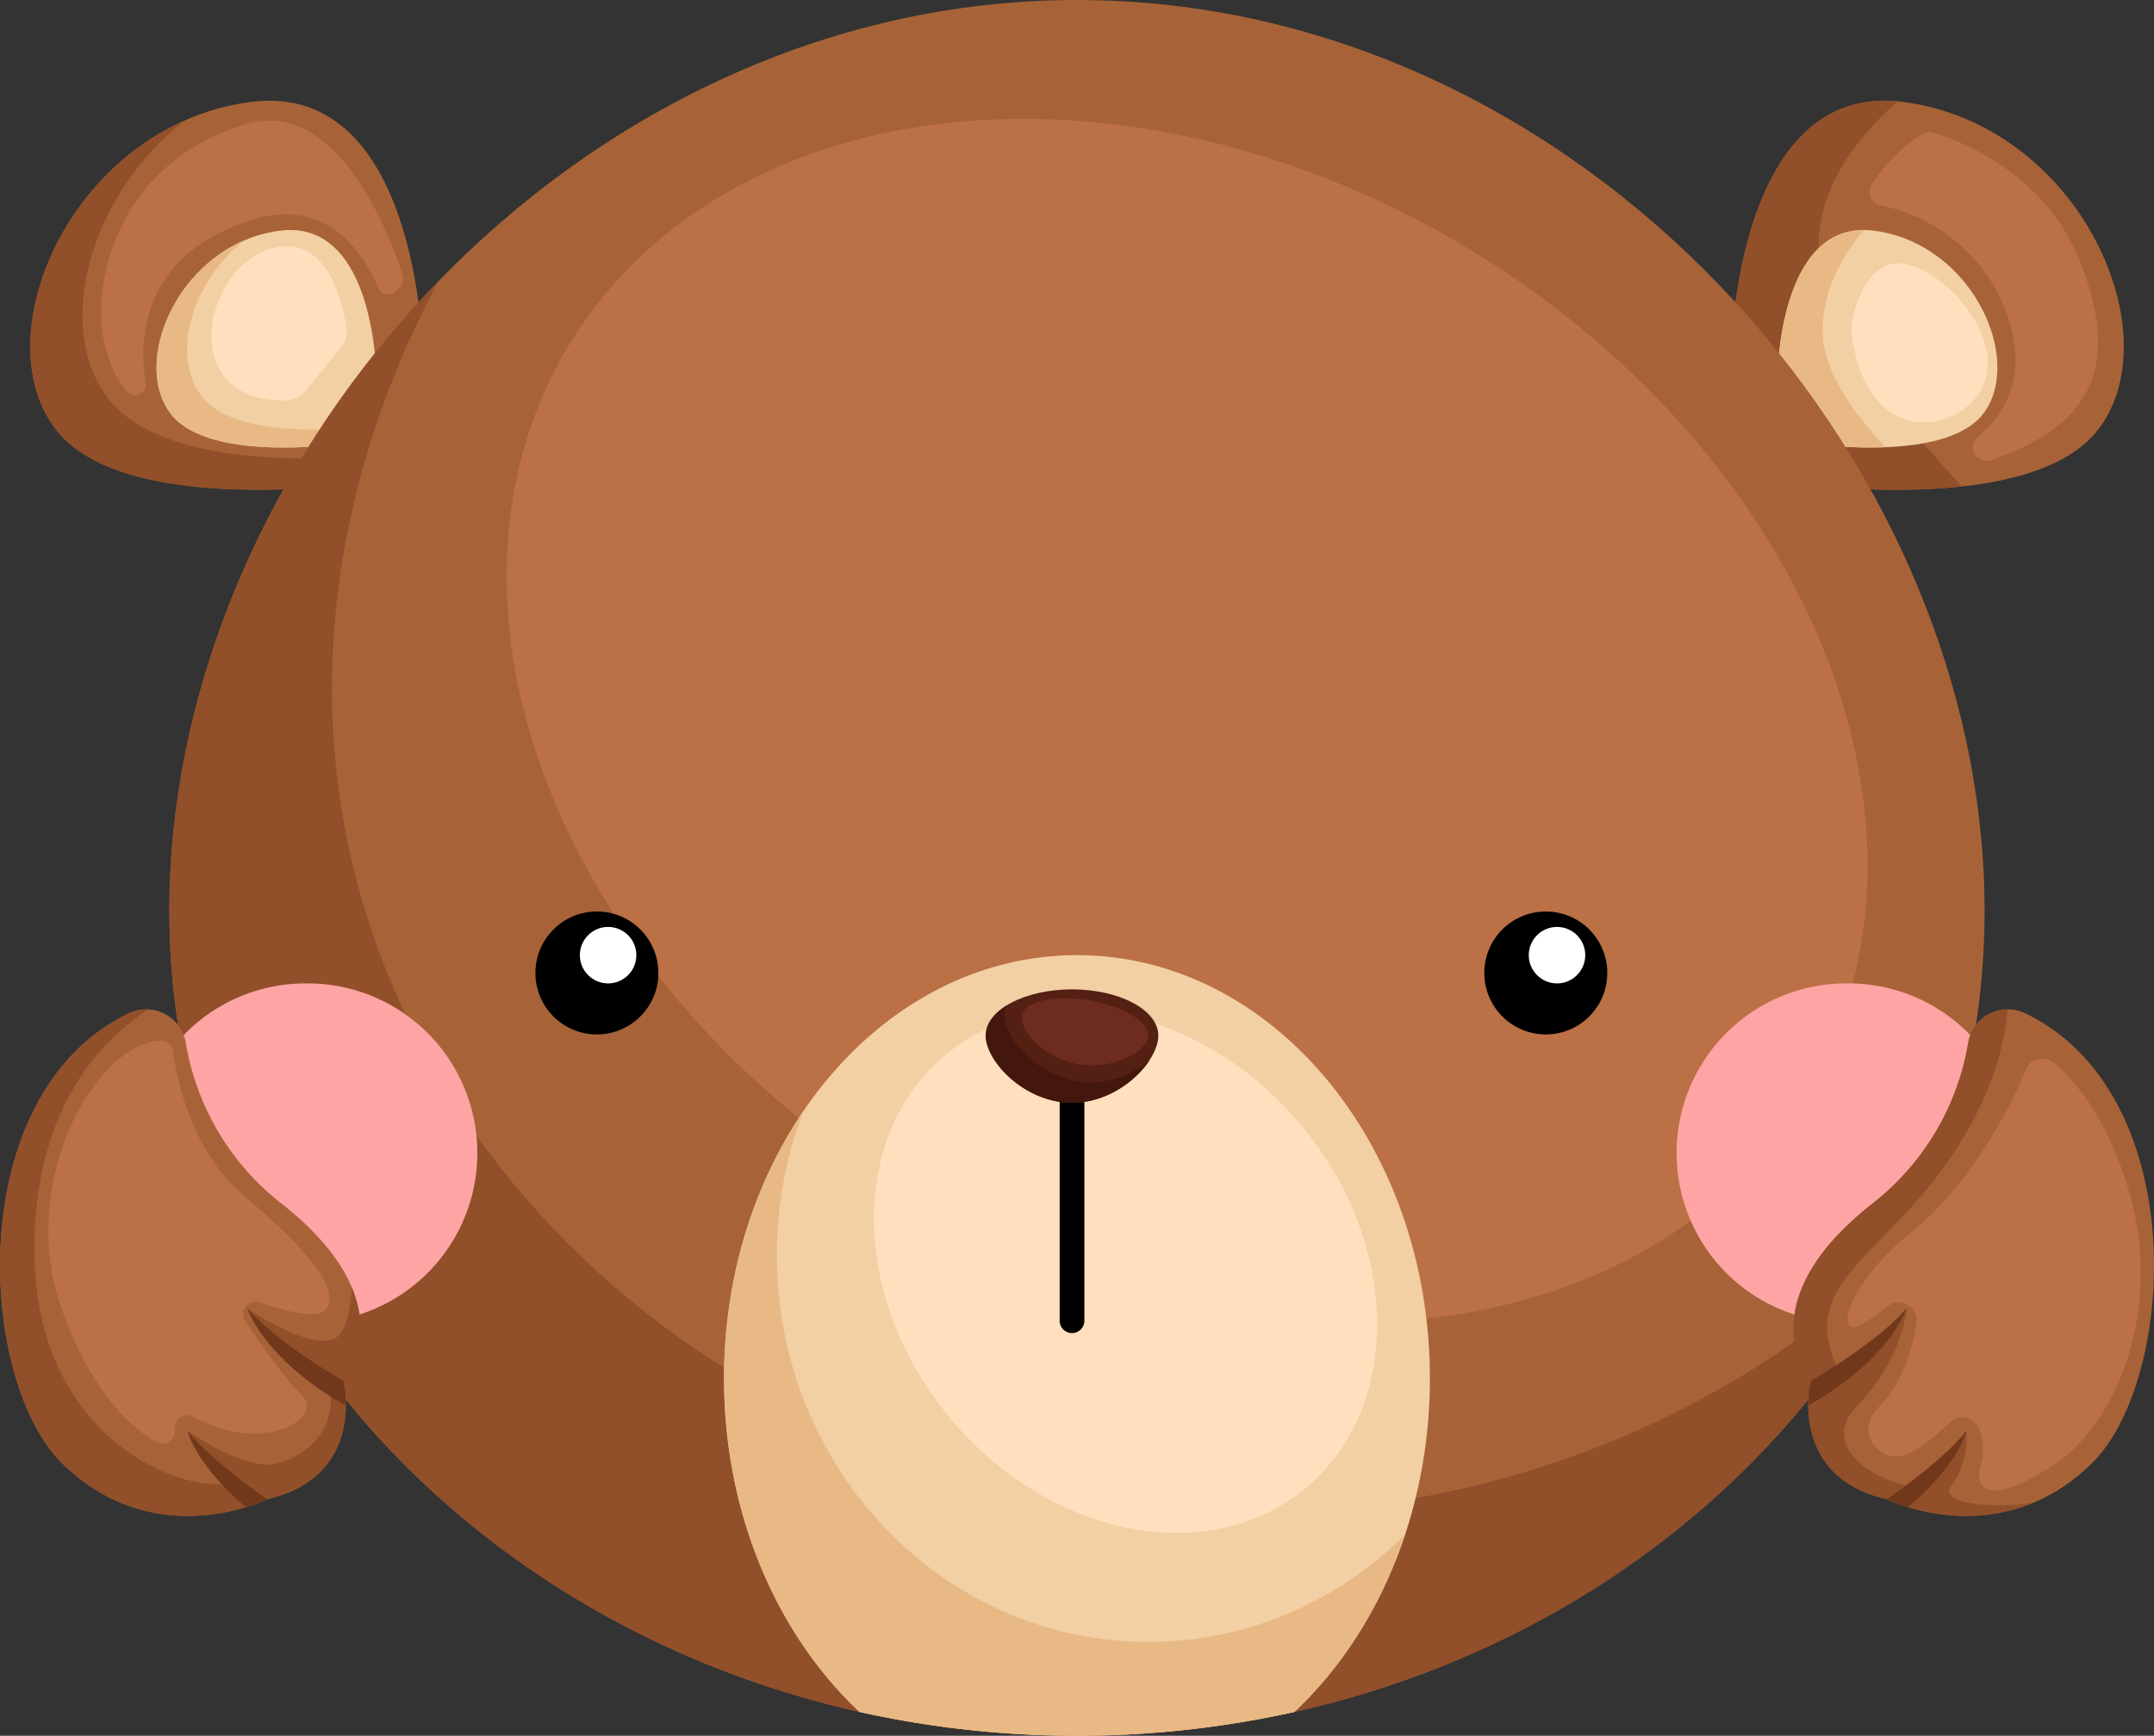<svg xmlns="http://www.w3.org/2000/svg" viewBox="0 0 841.16 677.88"><rect x="0" y="0" width="841.16" height="677.88" fill="#333333" stroke="none"/><defs><style>.cls-1{fill:#a76337;}.cls-2{fill:#914f2a;}.cls-3{fill:#f2d0a4;}.cls-4{fill:#e8b985;}.cls-5{fill:#ffdfbd;}.cls-6{fill:#bc7046;}.cls-7{fill:#542013;}.cls-8{fill:#6d2c1f;}.cls-9{fill:#44170e;}.cls-10{fill:#fff;}.cls-11{fill:#ffa4a4;}.cls-12{fill:#72381c;}</style></defs><g id="Layer_2" data-name="Layer 2"><g id="Layer_1-2" data-name="Layer 1"><path class="cls-1" d="M165.44,143.36s0-112.76-68-103.49S-6.52,129.2,21.28,167,153.6,187.12,153.6,187.12Z"/><path class="cls-2" d="M41.63,154.85C21,126.77,35.52,75.45,72.15,47.05c-51.08,22.62-75,87.18-50.87,120,27.8,37.84,132.32,20.08,132.32,20.08l2.68-9.91C125.25,180.39,62.28,183,41.63,154.85Z"/><path class="cls-3" d="M147,148s0-63-38-57.87-58.16,50-42.61,71.11,74,11.23,74,11.23Z"/><path class="cls-4" d="M78.34,154.24C66.77,138.49,75,109.66,95.59,93.81c-29.06,12.36-42.76,48.91-29.17,67.41,15.55,21.16,74,11.23,74,11.23l1.53-5.66C124.42,168.54,89.78,169.8,78.34,154.24Z"/><path class="cls-5" d="M119.43,152.54l13.66-16.8a10.25,10.25,0,0,0,2.21-8.09c-1.76-11-8.28-37.05-29.89-30.43-26.13,8-36.64,59.38,5.77,59.18A10.69,10.69,0,0,0,119.43,152.54Z"/><path class="cls-6" d="M56.89,149.57a4.22,4.22,0,0,1-7.47,3.26c-7.22-8.92-11.22-22.67-9.67-37.52,2.19-21,14.54-54.07,56-66.73,37.1-11.34,57.65,46.78,61.53,59a4.2,4.2,0,0,1-.79,4l-1.61,1.93a4.22,4.22,0,0,1-7.13-1.08C142.55,100.13,128.31,76.21,97.92,86,55.31,99.67,54.1,132.14,56.89,149.57Z"/><path class="cls-1" d="M675.72,143.36s0-112.76,68-103.49,104,89.33,76.2,127.17-132.32,20.08-132.32,20.08Z"/><path class="cls-2" d="M710.19,96.94c-.4-24.37,16-44.33,30.9-57.37-65.37-6.09-65.37,103.79-65.37,103.79l11.84,43.76s41,7,78.51,2.87C743.84,165.77,710.68,126.14,710.19,96.94Z"/><path class="cls-3" d="M694.12,148s0-63,38-57.87,58.15,50,42.61,71.11-74,11.23-74,11.23Z"/><path class="cls-4" d="M727.89,89.81c-33.76-.1-33.77,58.17-33.77,58.17l6.63,24.47a194.58,194.58,0,0,0,35.66,2.21c-11.42-12-24.13-28.73-24.63-44.29C711.24,113.3,720.43,98.74,727.89,89.81Z"/><path class="cls-5" d="M723.08,130.25a14.7,14.7,0,0,1,.15-4.39c1.06-5.76,4.71-20,15.36-22.74,13.43-3.46,41.75,21.93,37.13,43.64C771.17,168.19,729.31,179.3,723.08,130.25Z"/><path class="cls-6" d="M731.05,71.88a67.76,67.76,0,0,1,19.36-19.41,5.44,5.44,0,0,1,4.44-.65c9.29,2.71,43.78,15,57.69,51,15.61,40.38,4.35,63.2-34.92,76.91a5.42,5.42,0,0,1-6.39-2.3h0a5.41,5.41,0,0,1,1.27-7c6.12-4.88,17-16.56,14.06-36.49-3.68-25.15-24-48-52-53.71A5.4,5.4,0,0,1,731.05,71.88Z"/><path class="cls-1" d="M775,355.68c0,177.94-158.69,322.2-354.44,322.2S66.14,533.62,66.14,355.68,224.83,0,420.58,0,775,177.73,775,355.68Z"/><path class="cls-2" d="M484.06,591.14c-195.75,0-354.44-144.25-354.44-322.2,0-54.79,15-109.55,41.58-159.12C106.32,176.64,66.14,266.13,66.14,355.68c0,177.94,158.69,322.2,354.44,322.2,143.76,0,267.54-77.81,323.14-189.63C679,551.54,586.62,591.14,484.06,591.14Z"/><ellipse class="cls-6" cx="463.55" cy="281.48" rx="214.62" ry="282.49" transform="translate(-18.43 530.07) rotate(-58.55)"/><path class="cls-3" d="M558.39,538.35c0-91.3-61.7-165.32-137.81-165.32s-137.81,74-137.81,165.32c0,52.88,20.7,100,52.91,130.23a392.18,392.18,0,0,0,169.8,0C537.69,638.31,558.39,591.23,558.39,538.35Z"/><path class="cls-4" d="M448.48,641.23c-80.13,0-145.09-67.67-145.09-151.14a156.26,156.26,0,0,1,10.34-56.15c-19.35,28.47-31,64.81-31,104.41,0,52.88,20.7,100,52.91,130.23a392.18,392.18,0,0,0,169.8,0c19.08-17.93,34.12-41.76,43.21-69.2C522.64,625.31,487.35,641.23,448.48,641.23Z"/><ellipse class="cls-5" cx="439.55" cy="496.57" rx="89.28" ry="110" transform="translate(-215.84 395.31) rotate(-39.7)"/><circle cx="233.09" cy="379.98" r="24.01"/><path d="M418.63,520.62h0a4.82,4.82,0,0,1-4.82-4.83V417.24a4.82,4.82,0,0,1,4.82-4.82h0a4.82,4.82,0,0,1,4.83,4.82v98.55A4.83,4.83,0,0,1,418.63,520.62Z"/><path class="cls-7" d="M452.34,404.43c0,10-15.09,26.25-33.71,26.25s-33.71-16.29-33.71-26.25,15.1-18.05,33.71-18.05S452.34,394.46,452.34,404.43Z"/><path class="cls-8" d="M448.41,405.08c-1,5.6-13.58,12.86-27.24,10.53S398,402.23,399,396.63s12.8-8.26,26.45-5.92S449.37,399.47,448.41,405.08Z"/><path class="cls-9" d="M426,422.72c-18.62,0-33.71-16.28-33.71-26.25a10.24,10.24,0,0,1,.73-3.74c-5,3.15-8.05,7.23-8.05,11.7,0,10,15.1,26.25,33.71,26.25,13.2,0,24.63-8.19,30.16-16.51A36.56,36.56,0,0,1,426,422.72Z"/><circle class="cls-10" cx="237.47" cy="373.03" r="11.03"/><path class="cls-11" d="M119.37,384.06a66,66,0,0,0-49,21.64,301.63,301.63,0,0,0,42.83,110.55c2,.18,4.07.28,6.15.28a66.24,66.24,0,1,0,0-132.47Z"/><circle cx="603.65" cy="379.98" r="24.01"/><circle class="cls-10" cx="608.03" cy="373.03" r="11.03"/><path class="cls-11" d="M721.79,384.06a66.24,66.24,0,1,0,0,132.47c2.07,0,4.12-.1,6.15-.28A301.63,301.63,0,0,0,770.77,405.7,66,66,0,0,0,721.79,384.06Z"/><path class="cls-1" d="M50.06,395.84a15.69,15.69,0,0,1,22.47,11.32,100.7,100.7,0,0,0,37.62,63.06c49.72,39.24,23.93,69,23.93,69s9.17,37.42-29.79,46.26c0,0-43.4,21.67-79.86-13.82C-8.77,539.34-15.09,427.52,50.06,395.84Z"/><path class="cls-2" d="M137.41,502.84c-.55,9.54-2.54,19.26-8.22,20.49-11.51,2.48-32.59-12.39-32.59-12.39,9.17,14.57,32.31,32.06,32.31,32.06,2.24,15.52-9.15,26-21.56,28.67s-34-12.83-34-12.83c4.39,8.38,15.49,20.1,15.49,20.1-16.52,4.47-77-16.47-75.41-94.37,1.14-54.43,28-79.66,44.44-90.34a16,16,0,0,0-7.77,1.61c-65.15,31.68-58.83,143.5-25.63,175.83,36.46,35.49,79.86,13.82,79.86,13.82,39-8.84,29.79-46.26,29.79-46.26S146.56,524.82,137.41,502.84Z"/><path class="cls-6" d="M62.43,406.39a4.89,4.89,0,0,1,5.1,4.27c1.45,10.4,7.14,38.77,27.33,55.94,25.08,21.32,37.69,36.27,32.74,44.34-2.84,4.63-15.66,1.32-26.07-2.35a4.92,4.92,0,0,0-5.76,7.35c6.7,10.06,15.93,23.19,21.92,28.75,9.55,8.88-14.86,23.9-42,8.63A4.93,4.93,0,0,0,68.28,558l0,.25A4.93,4.93,0,0,1,61,563.13c-9.82-5.62-25.37-19.3-37-52.19C6.71,462.08,36.79,408.05,62.43,406.39Z"/><path class="cls-12" d="M96.6,510.94s6.2,19.77,38.42,38a43.83,43.83,0,0,0-.94-9.72S109.07,525.24,96.6,510.94Z"/><path class="cls-12" d="M73.31,558.84S75.54,571,96,588.61a58.07,58.07,0,0,0,8.28-3.12S82.12,570.32,73.31,558.84Z"/><path class="cls-1" d="M791.1,395.84a15.69,15.69,0,0,0-22.47,11.32A100.7,100.7,0,0,1,731,470.22c-49.72,39.24-23.93,69-23.93,69s-9.17,37.42,29.78,46.26c0,0,43.41,21.67,79.87-13.82C849.93,539.34,856.25,427.52,791.1,395.84Z"/><path class="cls-2" d="M793.58,587.08c-18.94,2.27-36.26-.42-31.71-6.59a32.1,32.1,0,0,0,6-21.65c-5.59,9.62-19,21.48-19,21.48-6.77,1.89-41.82-12.21-23.53-31.37s19.21-38,19.21-38c-10.95,14.92-26.24,24.75-26.24,24.75-17.36-34.15,16-43.68,43.11-83.17,17.13-25,21.59-46.13,22.56-58.31a15.54,15.54,0,0,0-15.36,13A100.7,100.7,0,0,1,731,470.22c-49.72,39.24-23.93,69-23.93,69s-9.17,37.42,29.78,46.26C736.86,585.49,764.12,599.1,793.58,587.08Z"/><path class="cls-12" d="M744.56,510.94s-6.2,19.77-38.42,38a43.83,43.83,0,0,1,.94-9.72S732.09,525.24,744.56,510.94Z"/><path class="cls-12" d="M767.85,558.84s-2.23,12.13-22.7,29.77a58,58,0,0,1-8.29-3.12S759,570.32,767.85,558.84Z"/><path class="cls-6" d="M791,417.89a7,7,0,0,1,11-2.8c8.38,7,21.19,21.76,29.5,50.59,13.25,45.95-4.87,89.83-28.93,106s-32.46,11.43-28.93,0A21.28,21.28,0,0,0,773,558.4a7.05,7.05,0,0,0-11.52-2.93c-4.8,4.6-11.46,10.32-16.91,12.56-9.73,4-21.52-8.14-10.34-19.08,7.31-7.15,12.75-20.84,14.18-32.43a7,7,0,0,0-11.49-6.24c-4.64,3.84-9.8,7.52-12.9,7.92-6.68.85-.61-18.72,23-37.44C766.86,465,784.2,435.39,791,417.89Z"/></g></g></svg>